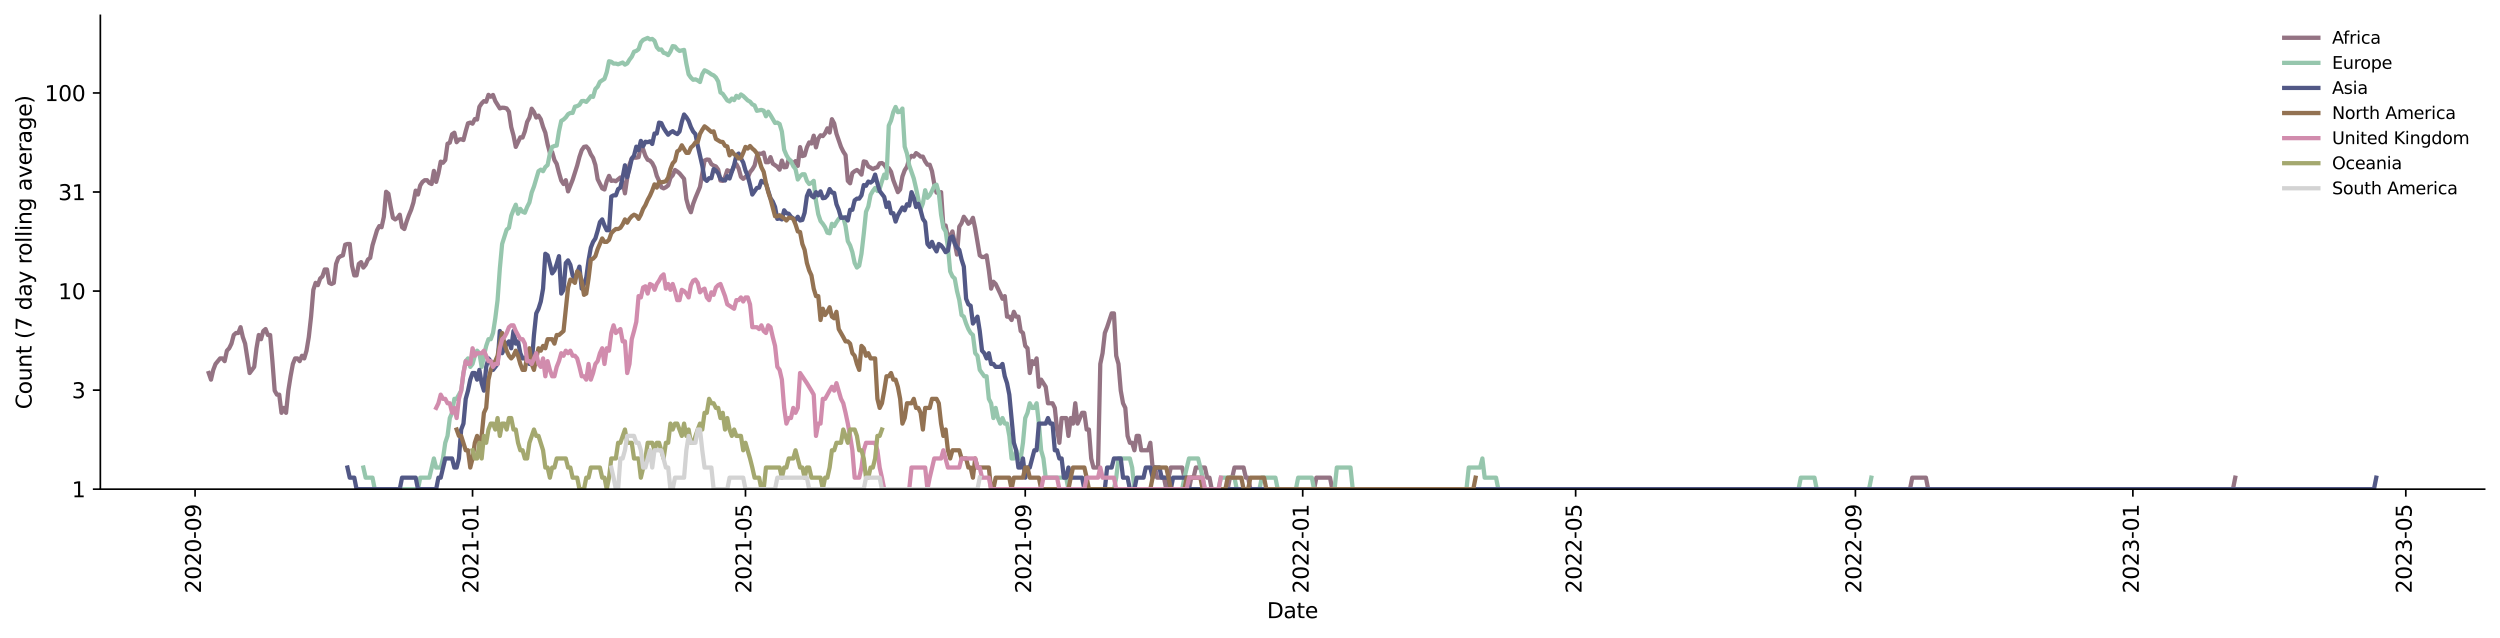 <?xml version="1.0" encoding="utf-8" standalone="no"?>
<!DOCTYPE svg PUBLIC "-//W3C//DTD SVG 1.1//EN"
  "http://www.w3.org/Graphics/SVG/1.1/DTD/svg11.dtd">
<svg xmlns:xlink="http://www.w3.org/1999/xlink" width="1170.166pt" height="298.621pt" viewBox="0 0 1170.166 298.621" xmlns="http://www.w3.org/2000/svg" version="1.1">
 <defs>
  <style type="text/css">*{stroke-linejoin: round; stroke-linecap: butt}</style>
 </defs>
 <g id="figure_1">
  <g id="patch_1">
   <path d="M 0 298.621 
L 1170.166 298.621 
L 1170.166 0 
L 0 0 
z
" style="fill: #ffffff"/>
  </g>
  <g id="axes_1">
   <g id="patch_2">
    <path d="M 46.966 228.96 
L 1162.966 228.96 
L 1162.966 7.2 
L 46.966 7.2 
z
" style="fill: #ffffff"/>
   </g>
   <g id="matplotlib.axis_1">
    <g id="xtick_1">
     <g id="line2d_1">
      <defs>
       <path id="m6354e72d50" d="M 0 0 
L 0 3.5 
" style="stroke: #000000; stroke-width: 0.8"/>
      </defs>
      <g>
       <use xlink:href="#m6354e72d50" x="91.305" y="228.96" style="stroke: #000000; stroke-width: 0.8"/>
      </g>
     </g>
     <g id="text_1">
      <!-- 2020-09 -->
      <g transform="translate(94.065 277.743)rotate(-90)scale(0.1 -0.1)">
       <defs>
        <path id="DejaVuSans-32" d="M 1228 531 
L 3431 531 
L 3431 0 
L 469 0 
L 469 531 
Q 828 903 1448 1529 
Q 2069 2156 2228 2338 
Q 2531 2678 2651 2914 
Q 2772 3150 2772 3378 
Q 2772 3750 2511 3984 
Q 2250 4219 1831 4219 
Q 1534 4219 1204 4116 
Q 875 4013 500 3803 
L 500 4441 
Q 881 4594 1212 4672 
Q 1544 4750 1819 4750 
Q 2544 4750 2975 4387 
Q 3406 4025 3406 3419 
Q 3406 3131 3298 2873 
Q 3191 2616 2906 2266 
Q 2828 2175 2409 1742 
Q 1991 1309 1228 531 
z
" transform="scale(0.016)"/>
        <path id="DejaVuSans-30" d="M 2034 4250 
Q 1547 4250 1301 3770 
Q 1056 3291 1056 2328 
Q 1056 1369 1301 889 
Q 1547 409 2034 409 
Q 2525 409 2770 889 
Q 3016 1369 3016 2328 
Q 3016 3291 2770 3770 
Q 2525 4250 2034 4250 
z
M 2034 4750 
Q 2819 4750 3233 4129 
Q 3647 3509 3647 2328 
Q 3647 1150 3233 529 
Q 2819 -91 2034 -91 
Q 1250 -91 836 529 
Q 422 1150 422 2328 
Q 422 3509 836 4129 
Q 1250 4750 2034 4750 
z
" transform="scale(0.016)"/>
        <path id="DejaVuSans-2d" d="M 313 2009 
L 1997 2009 
L 1997 1497 
L 313 1497 
L 313 2009 
z
" transform="scale(0.016)"/>
        <path id="DejaVuSans-39" d="M 703 97 
L 703 672 
Q 941 559 1184 500 
Q 1428 441 1663 441 
Q 2288 441 2617 861 
Q 2947 1281 2994 2138 
Q 2813 1869 2534 1725 
Q 2256 1581 1919 1581 
Q 1219 1581 811 2004 
Q 403 2428 403 3163 
Q 403 3881 828 4315 
Q 1253 4750 1959 4750 
Q 2769 4750 3195 4129 
Q 3622 3509 3622 2328 
Q 3622 1225 3098 567 
Q 2575 -91 1691 -91 
Q 1453 -91 1209 -44 
Q 966 3 703 97 
z
M 1959 2075 
Q 2384 2075 2632 2365 
Q 2881 2656 2881 3163 
Q 2881 3666 2632 3958 
Q 2384 4250 1959 4250 
Q 1534 4250 1286 3958 
Q 1038 3666 1038 3163 
Q 1038 2656 1286 2365 
Q 1534 2075 1959 2075 
z
" transform="scale(0.016)"/>
       </defs>
       <use xlink:href="#DejaVuSans-32"/>
       <use xlink:href="#DejaVuSans-30" x="63.623"/>
       <use xlink:href="#DejaVuSans-32" x="127.246"/>
       <use xlink:href="#DejaVuSans-30" x="190.869"/>
       <use xlink:href="#DejaVuSans-2d" x="254.492"/>
       <use xlink:href="#DejaVuSans-30" x="290.576"/>
       <use xlink:href="#DejaVuSans-39" x="354.199"/>
      </g>
     </g>
    </g>
    <g id="xtick_2">
     <g id="line2d_2">
      <g>
       <use xlink:href="#m6354e72d50" x="221.184" y="228.96" style="stroke: #000000; stroke-width: 0.8"/>
      </g>
     </g>
     <g id="text_2">
      <!-- 2021-01 -->
      <g transform="translate(223.944 277.743)rotate(-90)scale(0.1 -0.1)">
       <defs>
        <path id="DejaVuSans-31" d="M 794 531 
L 1825 531 
L 1825 4091 
L 703 3866 
L 703 4441 
L 1819 4666 
L 2450 4666 
L 2450 531 
L 3481 531 
L 3481 0 
L 794 0 
L 794 531 
z
" transform="scale(0.016)"/>
       </defs>
       <use xlink:href="#DejaVuSans-32"/>
       <use xlink:href="#DejaVuSans-30" x="63.623"/>
       <use xlink:href="#DejaVuSans-32" x="127.246"/>
       <use xlink:href="#DejaVuSans-31" x="190.869"/>
       <use xlink:href="#DejaVuSans-2d" x="254.492"/>
       <use xlink:href="#DejaVuSans-30" x="290.576"/>
       <use xlink:href="#DejaVuSans-31" x="354.199"/>
      </g>
     </g>
    </g>
    <g id="xtick_3">
     <g id="line2d_3">
      <g>
       <use xlink:href="#m6354e72d50" x="348.934" y="228.96" style="stroke: #000000; stroke-width: 0.8"/>
      </g>
     </g>
     <g id="text_3">
      <!-- 2021-05 -->
      <g transform="translate(351.693 277.743)rotate(-90)scale(0.1 -0.1)">
       <defs>
        <path id="DejaVuSans-35" d="M 691 4666 
L 3169 4666 
L 3169 4134 
L 1269 4134 
L 1269 2991 
Q 1406 3038 1543 3061 
Q 1681 3084 1819 3084 
Q 2600 3084 3056 2656 
Q 3513 2228 3513 1497 
Q 3513 744 3044 326 
Q 2575 -91 1722 -91 
Q 1428 -91 1123 -41 
Q 819 9 494 109 
L 494 744 
Q 775 591 1075 516 
Q 1375 441 1709 441 
Q 2250 441 2565 725 
Q 2881 1009 2881 1497 
Q 2881 1984 2565 2268 
Q 2250 2553 1709 2553 
Q 1456 2553 1204 2497 
Q 953 2441 691 2322 
L 691 4666 
z
" transform="scale(0.016)"/>
       </defs>
       <use xlink:href="#DejaVuSans-32"/>
       <use xlink:href="#DejaVuSans-30" x="63.623"/>
       <use xlink:href="#DejaVuSans-32" x="127.246"/>
       <use xlink:href="#DejaVuSans-31" x="190.869"/>
       <use xlink:href="#DejaVuSans-2d" x="254.492"/>
       <use xlink:href="#DejaVuSans-30" x="290.576"/>
       <use xlink:href="#DejaVuSans-35" x="354.199"/>
      </g>
     </g>
    </g>
    <g id="xtick_4">
     <g id="line2d_4">
      <g>
       <use xlink:href="#m6354e72d50" x="479.877" y="228.96" style="stroke: #000000; stroke-width: 0.8"/>
      </g>
     </g>
     <g id="text_4">
      <!-- 2021-09 -->
      <g transform="translate(482.637 277.743)rotate(-90)scale(0.1 -0.1)">
       <use xlink:href="#DejaVuSans-32"/>
       <use xlink:href="#DejaVuSans-30" x="63.623"/>
       <use xlink:href="#DejaVuSans-32" x="127.246"/>
       <use xlink:href="#DejaVuSans-31" x="190.869"/>
       <use xlink:href="#DejaVuSans-2d" x="254.492"/>
       <use xlink:href="#DejaVuSans-30" x="290.576"/>
       <use xlink:href="#DejaVuSans-39" x="354.199"/>
      </g>
     </g>
    </g>
    <g id="xtick_5">
     <g id="line2d_5">
      <g>
       <use xlink:href="#m6354e72d50" x="609.756" y="228.96" style="stroke: #000000; stroke-width: 0.8"/>
      </g>
     </g>
     <g id="text_5">
      <!-- 2022-01 -->
      <g transform="translate(612.516 277.743)rotate(-90)scale(0.1 -0.1)">
       <use xlink:href="#DejaVuSans-32"/>
       <use xlink:href="#DejaVuSans-30" x="63.623"/>
       <use xlink:href="#DejaVuSans-32" x="127.246"/>
       <use xlink:href="#DejaVuSans-32" x="190.869"/>
       <use xlink:href="#DejaVuSans-2d" x="254.492"/>
       <use xlink:href="#DejaVuSans-30" x="290.576"/>
       <use xlink:href="#DejaVuSans-31" x="354.199"/>
      </g>
     </g>
    </g>
    <g id="xtick_6">
     <g id="line2d_6">
      <g>
       <use xlink:href="#m6354e72d50" x="737.506" y="228.96" style="stroke: #000000; stroke-width: 0.8"/>
      </g>
     </g>
     <g id="text_6">
      <!-- 2022-05 -->
      <g transform="translate(740.265 277.743)rotate(-90)scale(0.1 -0.1)">
       <use xlink:href="#DejaVuSans-32"/>
       <use xlink:href="#DejaVuSans-30" x="63.623"/>
       <use xlink:href="#DejaVuSans-32" x="127.246"/>
       <use xlink:href="#DejaVuSans-32" x="190.869"/>
       <use xlink:href="#DejaVuSans-2d" x="254.492"/>
       <use xlink:href="#DejaVuSans-30" x="290.576"/>
       <use xlink:href="#DejaVuSans-35" x="354.199"/>
      </g>
     </g>
    </g>
    <g id="xtick_7">
     <g id="line2d_7">
      <g>
       <use xlink:href="#m6354e72d50" x="868.449" y="228.96" style="stroke: #000000; stroke-width: 0.8"/>
      </g>
     </g>
     <g id="text_7">
      <!-- 2022-09 -->
      <g transform="translate(871.209 277.743)rotate(-90)scale(0.1 -0.1)">
       <use xlink:href="#DejaVuSans-32"/>
       <use xlink:href="#DejaVuSans-30" x="63.623"/>
       <use xlink:href="#DejaVuSans-32" x="127.246"/>
       <use xlink:href="#DejaVuSans-32" x="190.869"/>
       <use xlink:href="#DejaVuSans-2d" x="254.492"/>
       <use xlink:href="#DejaVuSans-30" x="290.576"/>
       <use xlink:href="#DejaVuSans-39" x="354.199"/>
      </g>
     </g>
    </g>
    <g id="xtick_8">
     <g id="line2d_8">
      <g>
       <use xlink:href="#m6354e72d50" x="998.328" y="228.96" style="stroke: #000000; stroke-width: 0.8"/>
      </g>
     </g>
     <g id="text_8">
      <!-- 2023-01 -->
      <g transform="translate(1001.088 277.743)rotate(-90)scale(0.1 -0.1)">
       <defs>
        <path id="DejaVuSans-33" d="M 2597 2516 
Q 3050 2419 3304 2112 
Q 3559 1806 3559 1356 
Q 3559 666 3084 287 
Q 2609 -91 1734 -91 
Q 1441 -91 1130 -33 
Q 819 25 488 141 
L 488 750 
Q 750 597 1062 519 
Q 1375 441 1716 441 
Q 2309 441 2620 675 
Q 2931 909 2931 1356 
Q 2931 1769 2642 2001 
Q 2353 2234 1838 2234 
L 1294 2234 
L 1294 2753 
L 1863 2753 
Q 2328 2753 2575 2939 
Q 2822 3125 2822 3475 
Q 2822 3834 2567 4026 
Q 2313 4219 1838 4219 
Q 1578 4219 1281 4162 
Q 984 4106 628 3988 
L 628 4550 
Q 988 4650 1302 4700 
Q 1616 4750 1894 4750 
Q 2613 4750 3031 4423 
Q 3450 4097 3450 3541 
Q 3450 3153 3228 2886 
Q 3006 2619 2597 2516 
z
" transform="scale(0.016)"/>
       </defs>
       <use xlink:href="#DejaVuSans-32"/>
       <use xlink:href="#DejaVuSans-30" x="63.623"/>
       <use xlink:href="#DejaVuSans-32" x="127.246"/>
       <use xlink:href="#DejaVuSans-33" x="190.869"/>
       <use xlink:href="#DejaVuSans-2d" x="254.492"/>
       <use xlink:href="#DejaVuSans-30" x="290.576"/>
       <use xlink:href="#DejaVuSans-31" x="354.199"/>
      </g>
     </g>
    </g>
    <g id="xtick_9">
     <g id="line2d_9">
      <g>
       <use xlink:href="#m6354e72d50" x="1126.078" y="228.96" style="stroke: #000000; stroke-width: 0.8"/>
      </g>
     </g>
     <g id="text_9">
      <!-- 2023-05 -->
      <g transform="translate(1128.837 277.743)rotate(-90)scale(0.1 -0.1)">
       <use xlink:href="#DejaVuSans-32"/>
       <use xlink:href="#DejaVuSans-30" x="63.623"/>
       <use xlink:href="#DejaVuSans-32" x="127.246"/>
       <use xlink:href="#DejaVuSans-33" x="190.869"/>
       <use xlink:href="#DejaVuSans-2d" x="254.492"/>
       <use xlink:href="#DejaVuSans-30" x="290.576"/>
       <use xlink:href="#DejaVuSans-35" x="354.199"/>
      </g>
     </g>
    </g>
    <g id="text_10">
     <!-- Date -->
     <g transform="translate(593.015 289.341)scale(0.1 -0.1)">
      <defs>
       <path id="DejaVuSans-44" d="M 1259 4147 
L 1259 519 
L 2022 519 
Q 2988 519 3436 956 
Q 3884 1394 3884 2338 
Q 3884 3275 3436 3711 
Q 2988 4147 2022 4147 
L 1259 4147 
z
M 628 4666 
L 1925 4666 
Q 3281 4666 3915 4102 
Q 4550 3538 4550 2338 
Q 4550 1131 3912 565 
Q 3275 0 1925 0 
L 628 0 
L 628 4666 
z
" transform="scale(0.016)"/>
       <path id="DejaVuSans-61" d="M 2194 1759 
Q 1497 1759 1228 1600 
Q 959 1441 959 1056 
Q 959 750 1161 570 
Q 1363 391 1709 391 
Q 2188 391 2477 730 
Q 2766 1069 2766 1631 
L 2766 1759 
L 2194 1759 
z
M 3341 1997 
L 3341 0 
L 2766 0 
L 2766 531 
Q 2569 213 2275 61 
Q 1981 -91 1556 -91 
Q 1019 -91 701 211 
Q 384 513 384 1019 
Q 384 1609 779 1909 
Q 1175 2209 1959 2209 
L 2766 2209 
L 2766 2266 
Q 2766 2663 2505 2880 
Q 2244 3097 1772 3097 
Q 1472 3097 1187 3025 
Q 903 2953 641 2809 
L 641 3341 
Q 956 3463 1253 3523 
Q 1550 3584 1831 3584 
Q 2591 3584 2966 3190 
Q 3341 2797 3341 1997 
z
" transform="scale(0.016)"/>
       <path id="DejaVuSans-74" d="M 1172 4494 
L 1172 3500 
L 2356 3500 
L 2356 3053 
L 1172 3053 
L 1172 1153 
Q 1172 725 1289 603 
Q 1406 481 1766 481 
L 2356 481 
L 2356 0 
L 1766 0 
Q 1100 0 847 248 
Q 594 497 594 1153 
L 594 3053 
L 172 3053 
L 172 3500 
L 594 3500 
L 594 4494 
L 1172 4494 
z
" transform="scale(0.016)"/>
       <path id="DejaVuSans-65" d="M 3597 1894 
L 3597 1613 
L 953 1613 
Q 991 1019 1311 708 
Q 1631 397 2203 397 
Q 2534 397 2845 478 
Q 3156 559 3463 722 
L 3463 178 
Q 3153 47 2828 -22 
Q 2503 -91 2169 -91 
Q 1331 -91 842 396 
Q 353 884 353 1716 
Q 353 2575 817 3079 
Q 1281 3584 2069 3584 
Q 2775 3584 3186 3129 
Q 3597 2675 3597 1894 
z
M 3022 2063 
Q 3016 2534 2758 2815 
Q 2500 3097 2075 3097 
Q 1594 3097 1305 2825 
Q 1016 2553 972 2059 
L 3022 2063 
z
" transform="scale(0.016)"/>
      </defs>
      <use xlink:href="#DejaVuSans-44"/>
      <use xlink:href="#DejaVuSans-61" x="77.002"/>
      <use xlink:href="#DejaVuSans-74" x="138.281"/>
      <use xlink:href="#DejaVuSans-65" x="177.49"/>
     </g>
    </g>
   </g>
   <g id="matplotlib.axis_2">
    <g id="ytick_1">
     <g id="line2d_10">
      <defs>
       <path id="me7a9ce4acd" d="M 0 0 
L -3.5 0 
" style="stroke: #000000; stroke-width: 0.8"/>
      </defs>
      <g>
       <use xlink:href="#me7a9ce4acd" x="46.966" y="228.96" style="stroke: #000000; stroke-width: 0.8"/>
      </g>
     </g>
     <g id="text_11">
      <!-- 1 -->
      <g transform="translate(33.603 232.759)scale(0.1 -0.1)">
       <use xlink:href="#DejaVuSans-31"/>
      </g>
     </g>
    </g>
    <g id="ytick_2">
     <g id="line2d_11">
      <g>
       <use xlink:href="#me7a9ce4acd" x="46.966" y="182.599" style="stroke: #000000; stroke-width: 0.8"/>
      </g>
     </g>
     <g id="text_12">
      <!-- 3 -->
      <g transform="translate(33.603 186.398)scale(0.1 -0.1)">
       <use xlink:href="#DejaVuSans-33"/>
      </g>
     </g>
    </g>
    <g id="ytick_3">
     <g id="line2d_12">
      <g>
       <use xlink:href="#me7a9ce4acd" x="46.966" y="136.238" style="stroke: #000000; stroke-width: 0.8"/>
      </g>
     </g>
     <g id="text_13">
      <!-- 10 -->
      <g transform="translate(27.241 140.037)scale(0.1 -0.1)">
       <use xlink:href="#DejaVuSans-31"/>
       <use xlink:href="#DejaVuSans-30" x="63.623"/>
      </g>
     </g>
    </g>
    <g id="ytick_4">
     <g id="line2d_13">
      <g>
       <use xlink:href="#me7a9ce4acd" x="46.966" y="89.877" style="stroke: #000000; stroke-width: 0.8"/>
      </g>
     </g>
     <g id="text_14">
      <!-- 31 -->
      <g transform="translate(27.241 93.676)scale(0.1 -0.1)">
       <use xlink:href="#DejaVuSans-33"/>
       <use xlink:href="#DejaVuSans-31" x="63.623"/>
      </g>
     </g>
    </g>
    <g id="ytick_5">
     <g id="line2d_14">
      <g>
       <use xlink:href="#me7a9ce4acd" x="46.966" y="43.516" style="stroke: #000000; stroke-width: 0.8"/>
      </g>
     </g>
     <g id="text_15">
      <!-- 100 -->
      <g transform="translate(20.878 47.315)scale(0.1 -0.1)">
       <use xlink:href="#DejaVuSans-31"/>
       <use xlink:href="#DejaVuSans-30" x="63.623"/>
       <use xlink:href="#DejaVuSans-30" x="127.246"/>
      </g>
     </g>
    </g>
    <g id="text_16">
     <!-- Count (7 day rolling average) -->
     <g transform="translate(14.798 191.548)rotate(-90)scale(0.1 -0.1)">
      <defs>
       <path id="DejaVuSans-43" d="M 4122 4306 
L 4122 3641 
Q 3803 3938 3442 4084 
Q 3081 4231 2675 4231 
Q 1875 4231 1450 3742 
Q 1025 3253 1025 2328 
Q 1025 1406 1450 917 
Q 1875 428 2675 428 
Q 3081 428 3442 575 
Q 3803 722 4122 1019 
L 4122 359 
Q 3791 134 3420 21 
Q 3050 -91 2638 -91 
Q 1578 -91 968 557 
Q 359 1206 359 2328 
Q 359 3453 968 4101 
Q 1578 4750 2638 4750 
Q 3056 4750 3426 4639 
Q 3797 4528 4122 4306 
z
" transform="scale(0.016)"/>
       <path id="DejaVuSans-6f" d="M 1959 3097 
Q 1497 3097 1228 2736 
Q 959 2375 959 1747 
Q 959 1119 1226 758 
Q 1494 397 1959 397 
Q 2419 397 2687 759 
Q 2956 1122 2956 1747 
Q 2956 2369 2687 2733 
Q 2419 3097 1959 3097 
z
M 1959 3584 
Q 2709 3584 3137 3096 
Q 3566 2609 3566 1747 
Q 3566 888 3137 398 
Q 2709 -91 1959 -91 
Q 1206 -91 779 398 
Q 353 888 353 1747 
Q 353 2609 779 3096 
Q 1206 3584 1959 3584 
z
" transform="scale(0.016)"/>
       <path id="DejaVuSans-75" d="M 544 1381 
L 544 3500 
L 1119 3500 
L 1119 1403 
Q 1119 906 1312 657 
Q 1506 409 1894 409 
Q 2359 409 2629 706 
Q 2900 1003 2900 1516 
L 2900 3500 
L 3475 3500 
L 3475 0 
L 2900 0 
L 2900 538 
Q 2691 219 2414 64 
Q 2138 -91 1772 -91 
Q 1169 -91 856 284 
Q 544 659 544 1381 
z
M 1991 3584 
L 1991 3584 
z
" transform="scale(0.016)"/>
       <path id="DejaVuSans-6e" d="M 3513 2113 
L 3513 0 
L 2938 0 
L 2938 2094 
Q 2938 2591 2744 2837 
Q 2550 3084 2163 3084 
Q 1697 3084 1428 2787 
Q 1159 2491 1159 1978 
L 1159 0 
L 581 0 
L 581 3500 
L 1159 3500 
L 1159 2956 
Q 1366 3272 1645 3428 
Q 1925 3584 2291 3584 
Q 2894 3584 3203 3211 
Q 3513 2838 3513 2113 
z
" transform="scale(0.016)"/>
       <path id="DejaVuSans-20" transform="scale(0.016)"/>
       <path id="DejaVuSans-28" d="M 1984 4856 
Q 1566 4138 1362 3434 
Q 1159 2731 1159 2009 
Q 1159 1288 1364 580 
Q 1569 -128 1984 -844 
L 1484 -844 
Q 1016 -109 783 600 
Q 550 1309 550 2009 
Q 550 2706 781 3412 
Q 1013 4119 1484 4856 
L 1984 4856 
z
" transform="scale(0.016)"/>
       <path id="DejaVuSans-37" d="M 525 4666 
L 3525 4666 
L 3525 4397 
L 1831 0 
L 1172 0 
L 2766 4134 
L 525 4134 
L 525 4666 
z
" transform="scale(0.016)"/>
       <path id="DejaVuSans-64" d="M 2906 2969 
L 2906 4863 
L 3481 4863 
L 3481 0 
L 2906 0 
L 2906 525 
Q 2725 213 2448 61 
Q 2172 -91 1784 -91 
Q 1150 -91 751 415 
Q 353 922 353 1747 
Q 353 2572 751 3078 
Q 1150 3584 1784 3584 
Q 2172 3584 2448 3432 
Q 2725 3281 2906 2969 
z
M 947 1747 
Q 947 1113 1208 752 
Q 1469 391 1925 391 
Q 2381 391 2643 752 
Q 2906 1113 2906 1747 
Q 2906 2381 2643 2742 
Q 2381 3103 1925 3103 
Q 1469 3103 1208 2742 
Q 947 2381 947 1747 
z
" transform="scale(0.016)"/>
       <path id="DejaVuSans-79" d="M 2059 -325 
Q 1816 -950 1584 -1140 
Q 1353 -1331 966 -1331 
L 506 -1331 
L 506 -850 
L 844 -850 
Q 1081 -850 1212 -737 
Q 1344 -625 1503 -206 
L 1606 56 
L 191 3500 
L 800 3500 
L 1894 763 
L 2988 3500 
L 3597 3500 
L 2059 -325 
z
" transform="scale(0.016)"/>
       <path id="DejaVuSans-72" d="M 2631 2963 
Q 2534 3019 2420 3045 
Q 2306 3072 2169 3072 
Q 1681 3072 1420 2755 
Q 1159 2438 1159 1844 
L 1159 0 
L 581 0 
L 581 3500 
L 1159 3500 
L 1159 2956 
Q 1341 3275 1631 3429 
Q 1922 3584 2338 3584 
Q 2397 3584 2469 3576 
Q 2541 3569 2628 3553 
L 2631 2963 
z
" transform="scale(0.016)"/>
       <path id="DejaVuSans-6c" d="M 603 4863 
L 1178 4863 
L 1178 0 
L 603 0 
L 603 4863 
z
" transform="scale(0.016)"/>
       <path id="DejaVuSans-69" d="M 603 3500 
L 1178 3500 
L 1178 0 
L 603 0 
L 603 3500 
z
M 603 4863 
L 1178 4863 
L 1178 4134 
L 603 4134 
L 603 4863 
z
" transform="scale(0.016)"/>
       <path id="DejaVuSans-67" d="M 2906 1791 
Q 2906 2416 2648 2759 
Q 2391 3103 1925 3103 
Q 1463 3103 1205 2759 
Q 947 2416 947 1791 
Q 947 1169 1205 825 
Q 1463 481 1925 481 
Q 2391 481 2648 825 
Q 2906 1169 2906 1791 
z
M 3481 434 
Q 3481 -459 3084 -895 
Q 2688 -1331 1869 -1331 
Q 1566 -1331 1297 -1286 
Q 1028 -1241 775 -1147 
L 775 -588 
Q 1028 -725 1275 -790 
Q 1522 -856 1778 -856 
Q 2344 -856 2625 -561 
Q 2906 -266 2906 331 
L 2906 616 
Q 2728 306 2450 153 
Q 2172 0 1784 0 
Q 1141 0 747 490 
Q 353 981 353 1791 
Q 353 2603 747 3093 
Q 1141 3584 1784 3584 
Q 2172 3584 2450 3431 
Q 2728 3278 2906 2969 
L 2906 3500 
L 3481 3500 
L 3481 434 
z
" transform="scale(0.016)"/>
       <path id="DejaVuSans-76" d="M 191 3500 
L 800 3500 
L 1894 563 
L 2988 3500 
L 3597 3500 
L 2284 0 
L 1503 0 
L 191 3500 
z
" transform="scale(0.016)"/>
       <path id="DejaVuSans-29" d="M 513 4856 
L 1013 4856 
Q 1481 4119 1714 3412 
Q 1947 2706 1947 2009 
Q 1947 1309 1714 600 
Q 1481 -109 1013 -844 
L 513 -844 
Q 928 -128 1133 580 
Q 1338 1288 1338 2009 
Q 1338 2731 1133 3434 
Q 928 4138 513 4856 
z
" transform="scale(0.016)"/>
      </defs>
      <use xlink:href="#DejaVuSans-43"/>
      <use xlink:href="#DejaVuSans-6f" x="69.824"/>
      <use xlink:href="#DejaVuSans-75" x="131.006"/>
      <use xlink:href="#DejaVuSans-6e" x="194.385"/>
      <use xlink:href="#DejaVuSans-74" x="257.764"/>
      <use xlink:href="#DejaVuSans-20" x="296.973"/>
      <use xlink:href="#DejaVuSans-28" x="328.76"/>
      <use xlink:href="#DejaVuSans-37" x="367.773"/>
      <use xlink:href="#DejaVuSans-20" x="431.396"/>
      <use xlink:href="#DejaVuSans-64" x="463.184"/>
      <use xlink:href="#DejaVuSans-61" x="526.66"/>
      <use xlink:href="#DejaVuSans-79" x="587.939"/>
      <use xlink:href="#DejaVuSans-20" x="647.119"/>
      <use xlink:href="#DejaVuSans-72" x="678.906"/>
      <use xlink:href="#DejaVuSans-6f" x="717.77"/>
      <use xlink:href="#DejaVuSans-6c" x="778.951"/>
      <use xlink:href="#DejaVuSans-6c" x="806.734"/>
      <use xlink:href="#DejaVuSans-69" x="834.518"/>
      <use xlink:href="#DejaVuSans-6e" x="862.301"/>
      <use xlink:href="#DejaVuSans-67" x="925.68"/>
      <use xlink:href="#DejaVuSans-20" x="989.156"/>
      <use xlink:href="#DejaVuSans-61" x="1020.943"/>
      <use xlink:href="#DejaVuSans-76" x="1082.223"/>
      <use xlink:href="#DejaVuSans-65" x="1141.402"/>
      <use xlink:href="#DejaVuSans-72" x="1202.926"/>
      <use xlink:href="#DejaVuSans-61" x="1244.039"/>
      <use xlink:href="#DejaVuSans-67" x="1305.318"/>
      <use xlink:href="#DejaVuSans-65" x="1368.795"/>
      <use xlink:href="#DejaVuSans-29" x="1430.318"/>
     </g>
    </g>
   </g>
   <g id="line2d_15">
    <path d="M 97.693 174.6 
L 98.757 177.699 
L 99.822 173.136 
L 100.887 170.357 
L 103.016 167.759 
L 104.08 167.759 
L 105.145 169.037 
L 106.21 164.15 
L 107.274 163.016 
L 108.339 160.838 
L 109.403 156.808 
L 110.468 155.861 
L 111.532 155.861 
L 112.597 153.145 
L 113.662 157.779 
L 114.726 160.838 
L 116.855 174.6 
L 118.985 171.723 
L 120.049 163.016 
L 121.114 156.808 
L 122.178 158.773 
L 123.243 154.935 
L 124.307 154.03 
L 125.372 156.808 
L 126.437 156.808 
L 127.501 169.037 
L 128.566 182.847 
L 129.63 184.72 
L 130.695 184.72 
L 131.759 193.229 
L 132.824 190.928 
L 133.889 193.229 
L 134.953 182.847 
L 136.018 176.12 
L 137.082 170.357 
L 138.147 167.759 
L 139.212 167.759 
L 140.276 169.037 
L 141.341 166.519 
L 142.405 167.759 
L 143.47 164.15 
L 144.534 157.779 
L 145.599 148.208 
L 146.664 135.667 
L 147.728 132.4 
L 148.793 133.46 
L 149.857 130.36 
L 150.922 129.378 
L 151.987 126.118 
L 153.051 126.118 
L 154.116 132.4 
L 155.18 132.926 
L 156.245 132.4 
L 157.309 123.519 
L 158.374 120.685 
L 159.439 119.91 
L 160.503 119.529 
L 161.568 114.533 
L 162.632 114.199 
L 163.697 114.199 
L 164.761 124.367 
L 165.826 128.896 
L 166.891 128.896 
L 167.955 123.519 
L 169.02 122.689 
L 170.084 125.233 
L 171.149 123.941 
L 172.214 121.474 
L 173.278 120.685 
L 174.343 114.87 
L 176.472 107.755 
L 177.536 105.817 
L 178.601 106.361 
L 179.666 101.466 
L 180.73 89.76 
L 181.795 90.678 
L 182.859 96.669 
L 183.924 101.954 
L 184.989 102.698 
L 186.053 101.954 
L 187.118 100.507 
L 188.182 106.361 
L 189.247 107.191 
L 190.311 103.711 
L 191.376 100.745 
L 192.441 98.206 
L 193.505 94.776 
L 194.57 89.22 
L 195.634 91.051 
L 196.699 86.789 
L 197.763 85.139 
L 198.828 84.338 
L 199.893 84.338 
L 200.957 85.627 
L 202.022 86.121 
L 203.086 79.984 
L 204.151 85.139 
L 205.216 81.139 
L 206.28 75.671 
L 207.345 76.185 
L 208.409 74.911 
L 209.474 67.277 
L 210.538 66.762 
L 211.603 62.858 
L 212.668 62.121 
L 213.732 66.557 
L 214.797 65.352 
L 215.861 65.155 
L 216.926 65.55 
L 217.991 61.397 
L 219.055 57.715 
L 220.12 57.388 
L 221.184 57.879 
L 222.249 55.719 
L 223.313 55.953 
L 224.378 49.993 
L 225.443 48.403 
L 226.507 47.313 
L 227.572 47.631 
L 228.636 44.388 
L 229.701 45.28 
L 230.765 44.447 
L 231.83 47.313 
L 233.959 50.743 
L 235.024 50.4 
L 236.088 50.468 
L 237.153 50.743 
L 238.218 52.286 
L 239.282 59.471 
L 240.347 63.42 
L 241.411 68.757 
L 243.54 64.278 
L 244.605 64.375 
L 245.67 61.487 
L 246.734 57.065 
L 247.799 55.1 
L 248.863 50.881 
L 249.928 52.43 
L 250.993 55.024 
L 252.057 54.115 
L 253.122 55.797 
L 254.186 59.386 
L 255.251 62.121 
L 256.315 67.485 
L 257.38 71.543 
L 258.445 71.198 
L 259.509 74.911 
L 260.574 76.706 
L 261.638 80.847 
L 262.703 84.497 
L 263.767 86.121 
L 264.832 84.338 
L 265.897 89.579 
L 268.026 84.18 
L 270.155 77.501 
L 271.22 73.433 
L 272.284 70.293 
L 273.349 68.757 
L 274.413 68.542 
L 275.478 69.738 
L 276.542 72.241 
L 277.607 73.919 
L 278.672 77.235 
L 279.736 83.865 
L 281.865 88.16 
L 282.93 88.687 
L 283.995 84.816 
L 285.059 82.328 
L 286.124 84.656 
L 287.188 84.497 
L 288.253 84.816 
L 290.382 83.089 
L 291.447 85.139 
L 292.511 90.493 
L 293.576 83.243 
L 294.64 77.102 
L 295.705 74.165 
L 296.769 73.797 
L 297.834 73.797 
L 298.899 73.554 
L 299.963 68.435 
L 301.028 69.848 
L 302.092 72.952 
L 303.157 74.786 
L 304.222 75.162 
L 305.286 76.315 
L 306.351 78.449 
L 307.415 82.328 
L 308.48 84.656 
L 309.544 87.641 
L 310.609 88.16 
L 311.674 87.641 
L 312.738 86.789 
L 313.803 83.243 
L 314.867 82.027 
L 315.932 79.56 
L 316.997 80.27 
L 318.061 81.139 
L 320.19 83.709 
L 321.255 93.165 
L 322.319 97.102 
L 323.384 99.34 
L 324.449 95.398 
L 325.513 92.578 
L 327.642 87.469 
L 329.772 75.162 
L 330.836 74.661 
L 331.901 74.786 
L 332.965 76.838 
L 334.03 77.501 
L 335.094 77.905 
L 336.159 79.419 
L 337.224 84.497 
L 338.288 84.656 
L 339.353 82.936 
L 340.417 79.701 
L 341.482 80.127 
L 342.546 80.127 
L 343.611 77.77 
L 344.676 76.838 
L 345.74 78.862 
L 346.805 82.783 
L 347.869 83.709 
L 348.934 82.783 
L 349.999 83.089 
L 351.063 80.558 
L 352.128 79.279 
L 353.192 77.501 
L 354.257 73.072 
L 355.321 71.891 
L 356.386 72.007 
L 357.451 71.428 
L 358.515 75.927 
L 359.58 75.927 
L 360.644 73.554 
L 361.709 76.576 
L 363.838 78.04 
L 364.903 79.419 
L 365.967 75.162 
L 367.032 78.312 
L 368.096 78.176 
L 369.161 74.536 
L 371.29 76.445 
L 372.355 75.416 
L 373.419 77.635 
L 374.484 68.865 
L 375.548 73.072 
L 376.613 72.714 
L 377.678 68.973 
L 378.742 66.659 
L 379.807 67.174 
L 380.871 63.515 
L 381.936 68.973 
L 383.001 64.86 
L 384.065 63.326 
L 385.13 63.704 
L 386.194 62.396 
L 387.259 60.074 
L 388.323 62.03 
L 389.388 55.797 
L 390.453 57.796 
L 391.517 62.58 
L 393.646 68.757 
L 394.711 70.97 
L 395.776 72.595 
L 396.84 84.656 
L 397.905 85.791 
L 398.969 80.993 
L 400.034 80.127 
L 401.098 79.56 
L 402.163 80.414 
L 403.228 81.729 
L 404.292 75.543 
L 405.357 75.799 
L 406.421 77.905 
L 407.486 78.449 
L 408.55 79.14 
L 409.615 78.586 
L 410.68 78.312 
L 411.744 76.445 
L 412.809 76.315 
L 413.873 77.102 
L 414.938 78.724 
L 416.003 78.724 
L 417.067 80.414 
L 418.132 84.338 
L 420.261 89.942 
L 421.325 88.687 
L 422.39 82.631 
L 423.455 79.701 
L 424.519 78.04 
L 425.584 74.288 
L 426.648 72.952 
L 427.713 73.312 
L 428.778 71.659 
L 429.842 72.359 
L 430.907 73.312 
L 431.971 73.312 
L 433.036 75.543 
L 434.1 77.102 
L 435.165 77.102 
L 436.23 80.127 
L 437.294 86.121 
L 438.359 90.125 
L 439.423 90.308 
L 440.488 89.942 
L 441.552 105.817 
L 442.617 105.547 
L 443.682 111.31 
L 444.746 110.391 
L 445.811 108.326 
L 447.94 119.15 
L 449.005 106.088 
L 450.069 104.488 
L 451.134 101.466 
L 452.198 102.949 
L 453.263 104.75 
L 454.327 103.968 
L 455.392 101.954 
L 456.457 106.913 
L 458.586 119.529 
L 459.65 120.296 
L 460.715 120.296 
L 461.78 119.529 
L 462.844 126.568 
L 463.909 135.103 
L 464.973 131.88 
L 466.038 132.926 
L 468.167 137.405 
L 469.232 139.846 
L 470.296 138.607 
L 471.361 148.208 
L 472.425 148.208 
L 473.49 149.787 
L 474.554 145.949 
L 475.619 148.208 
L 476.684 148.208 
L 477.748 154.935 
L 478.813 155.861 
L 479.877 161.912 
L 480.942 163.016 
L 482.007 174.6 
L 483.071 169.037 
L 484.136 170.357 
L 485.2 167.759 
L 486.265 181.057 
L 487.329 177.699 
L 489.459 181.057 
L 490.523 188.751 
L 492.652 188.751 
L 493.717 190.928 
L 494.782 201.048 
L 495.846 207.255 
L 496.911 195.671 
L 499.04 195.671 
L 500.104 204.032 
L 501.169 195.671 
L 502.234 198.27 
L 503.298 188.751 
L 504.363 198.27 
L 506.492 193.229 
L 507.556 193.229 
L 508.621 201.048 
L 509.686 201.048 
L 510.75 214.597 
L 511.815 218.84 
L 513.944 218.84 
L 515.009 170.357 
L 516.073 165.317 
L 517.138 155.861 
L 518.202 153.145 
L 520.331 146.688 
L 521.396 146.688 
L 522.461 166.519 
L 523.525 170.357 
L 524.59 182.847 
L 525.654 188.751 
L 526.719 190.928 
L 527.784 204.032 
L 528.848 207.255 
L 529.913 207.255 
L 530.977 210.759 
L 532.042 204.032 
L 533.106 204.032 
L 534.171 210.759 
L 537.365 210.759 
L 538.429 207.255 
L 539.494 218.84 
L 540.558 218.84 
L 541.623 223.583 
L 544.817 223.583 
L 545.881 228.96 
L 546.946 223.583 
L 548.011 218.84 
L 553.333 218.84 
L 554.398 223.583 
L 555.463 228.96 
L 556.527 228.96 
L 557.592 223.583 
L 558.656 223.583 
L 559.721 218.84 
L 563.979 218.84 
L 565.044 223.583 
L 566.108 223.583 
L 567.173 228.96 
L 574.625 228.96 
L 575.69 223.583 
L 576.754 223.583 
L 577.819 218.84 
L 582.077 218.84 
L 583.142 223.583 
L 584.206 223.583 
L 585.271 228.96 
L 615.079 228.96 
L 616.144 223.583 
L 622.531 223.583 
L 623.596 228.96 
L 893.999 228.96 
L 895.064 223.583 
L 901.451 223.583 
L 902.516 228.96 
L 1045.17 228.96 
L 1046.234 223.583 
L 1046.234 223.583 
" clip-path="url(#pb94bf2746b)" style="fill: none; stroke: #947383; stroke-width: 2; stroke-linecap: square"/>
   </g>
   <g id="line2d_16">
    <path d="M 170.084 218.84 
L 171.149 223.583 
L 174.343 223.583 
L 175.407 228.96 
L 195.634 228.96 
L 196.699 223.583 
L 200.957 223.583 
L 203.086 214.597 
L 204.151 218.84 
L 206.28 218.84 
L 207.345 214.597 
L 208.409 207.255 
L 209.474 204.032 
L 210.538 195.671 
L 211.603 193.229 
L 212.668 186.685 
L 213.732 186.685 
L 215.861 182.847 
L 216.926 174.6 
L 217.991 169.037 
L 219.055 167.759 
L 220.12 171.723 
L 221.184 170.357 
L 222.249 166.519 
L 223.313 164.15 
L 224.378 165.317 
L 225.443 171.723 
L 226.507 166.519 
L 227.572 161.912 
L 228.636 158.773 
L 229.701 158.773 
L 230.765 155.861 
L 231.83 148.99 
L 232.895 140.481 
L 233.959 125.673 
L 235.024 114.199 
L 237.153 107.472 
L 238.218 106.636 
L 239.282 100.984 
L 240.347 98.206 
L 241.411 95.817 
L 242.476 100.036 
L 243.54 97.761 
L 244.605 99.111 
L 245.67 99.571 
L 246.734 96.885 
L 247.799 94.776 
L 248.863 90.125 
L 249.928 87.298 
L 252.057 80.127 
L 253.122 79.419 
L 254.186 80.127 
L 255.251 78.176 
L 256.315 77.235 
L 257.38 71.891 
L 258.445 68.757 
L 259.509 68.329 
L 260.574 68.116 
L 261.638 61.487 
L 262.703 56.585 
L 263.767 55.953 
L 264.832 54.947 
L 265.897 53.447 
L 266.961 52.863 
L 268.026 52.863 
L 269.09 49.925 
L 270.155 49.656 
L 271.22 49.058 
L 272.284 47.313 
L 273.349 47.25 
L 274.413 47.695 
L 275.478 46.5 
L 276.542 45.04 
L 277.607 45.34 
L 278.672 41.661 
L 279.736 40.577 
L 280.801 38.29 
L 282.93 36.899 
L 283.995 33.8 
L 285.059 28.673 
L 286.124 28.912 
L 287.188 29.761 
L 288.253 29.761 
L 289.317 30.09 
L 291.447 29.274 
L 292.511 30.255 
L 293.576 29.68 
L 294.64 27.923 
L 295.705 26.541 
L 296.769 24.196 
L 297.834 23.841 
L 298.899 23.038 
L 299.963 19.878 
L 301.028 18.681 
L 303.157 17.76 
L 304.222 18.433 
L 305.286 18.218 
L 306.351 19.118 
L 307.415 22.08 
L 308.48 23.28 
L 309.544 23.141 
L 310.609 24.733 
L 311.674 25.023 
L 312.738 25.794 
L 313.803 24.125 
L 314.867 21.577 
L 315.932 21.777 
L 316.997 23.072 
L 318.061 23.841 
L 320.19 23.35 
L 321.255 29.721 
L 322.319 34.807 
L 323.384 36.318 
L 324.449 37.341 
L 325.513 37.144 
L 326.578 37.638 
L 327.642 38.391 
L 328.707 34.715 
L 329.772 32.906 
L 330.836 33.396 
L 331.901 34.027 
L 332.965 34.807 
L 334.03 35.273 
L 335.094 36.27 
L 336.159 38.139 
L 337.224 43.286 
L 338.288 43.92 
L 340.417 46.999 
L 341.482 47.504 
L 342.546 46.13 
L 343.611 46.873 
L 344.676 44.861 
L 345.74 45.763 
L 346.805 44.212 
L 347.869 44.921 
L 349.999 46.999 
L 351.063 47.567 
L 352.128 48.86 
L 353.192 49.322 
L 354.257 51.859 
L 356.386 51.437 
L 357.451 51.789 
L 358.515 54.416 
L 359.58 52.286 
L 360.644 53.891 
L 362.774 57.551 
L 363.838 57.388 
L 364.903 58.043 
L 365.967 61.577 
L 367.032 70.07 
L 368.096 72.595 
L 369.161 74.412 
L 370.226 75.416 
L 371.29 77.77 
L 372.355 79.14 
L 373.419 84.022 
L 374.484 82.479 
L 375.548 81.581 
L 376.613 81.581 
L 377.678 84.656 
L 378.742 86.121 
L 379.807 85.627 
L 380.871 84.656 
L 381.936 94.165 
L 383.001 100.271 
L 384.065 103.455 
L 385.13 104.75 
L 386.194 106.361 
L 387.259 108.905 
L 388.323 109.198 
L 389.388 104.75 
L 390.453 105.817 
L 391.517 103.968 
L 392.582 102.448 
L 393.646 101.466 
L 394.711 101.709 
L 395.776 105.817 
L 396.84 112.889 
L 397.905 114.87 
L 398.969 118.037 
L 400.034 123.102 
L 401.098 125.233 
L 402.163 124.367 
L 403.228 118.776 
L 404.292 109.493 
L 405.357 99.111 
L 406.421 96.669 
L 407.486 91.238 
L 408.55 89.399 
L 409.615 87.986 
L 410.68 89.399 
L 411.744 88.335 
L 412.809 84.816 
L 413.873 81.729 
L 414.938 83.398 
L 416.003 58.793 
L 417.067 56.426 
L 418.132 52.43 
L 419.196 50.06 
L 420.261 52.501 
L 421.325 52.358 
L 422.39 50.812 
L 423.455 68.65 
L 424.519 71.891 
L 425.584 77.368 
L 427.713 83.553 
L 428.778 88.16 
L 429.842 93.363 
L 430.907 97.982 
L 431.971 95.189 
L 433.036 89.041 
L 434.1 92.578 
L 435.165 91.427 
L 436.23 89.399 
L 437.294 86.958 
L 438.359 86.454 
L 439.423 90.308 
L 440.488 100.507 
L 441.552 106.636 
L 442.617 108.326 
L 443.682 115.553 
L 444.746 127.023 
L 445.811 129.378 
L 446.875 130.36 
L 447.94 136.238 
L 449.005 140.481 
L 450.069 147.441 
L 451.134 148.208 
L 452.198 151.431 
L 453.263 154.03 
L 454.327 155.861 
L 455.392 156.808 
L 456.457 165.317 
L 457.521 166.519 
L 458.586 173.136 
L 460.715 176.12 
L 461.78 176.12 
L 462.844 186.685 
L 463.909 188.751 
L 464.973 195.671 
L 466.038 190.928 
L 467.102 195.671 
L 468.167 198.27 
L 469.232 195.671 
L 470.296 198.27 
L 471.361 198.27 
L 472.425 204.032 
L 473.49 214.597 
L 474.554 214.597 
L 475.619 210.759 
L 476.684 214.597 
L 477.748 214.597 
L 478.813 207.255 
L 479.877 195.671 
L 480.942 193.229 
L 482.007 188.751 
L 483.071 190.928 
L 484.136 190.928 
L 485.2 188.751 
L 486.265 198.27 
L 487.329 210.759 
L 488.394 214.597 
L 489.459 223.583 
L 499.04 223.583 
L 500.104 228.96 
L 521.396 228.96 
L 522.461 223.583 
L 523.525 214.597 
L 528.848 214.597 
L 529.913 218.84 
L 530.977 228.96 
L 553.333 228.96 
L 554.398 223.583 
L 556.527 214.597 
L 560.786 214.597 
L 561.85 218.84 
L 562.915 223.583 
L 563.979 228.96 
L 570.367 228.96 
L 571.431 223.583 
L 577.819 223.583 
L 578.883 228.96 
L 589.529 228.96 
L 590.594 223.583 
L 596.981 223.583 
L 598.046 228.96 
L 606.562 228.96 
L 607.627 223.583 
L 614.015 223.583 
L 615.079 228.96 
L 624.66 228.96 
L 625.725 218.84 
L 632.112 218.84 
L 633.177 228.96 
L 686.406 228.96 
L 687.471 218.84 
L 692.794 218.84 
L 693.858 214.597 
L 694.923 223.583 
L 700.246 223.583 
L 701.31 228.96 
L 841.835 228.96 
L 842.899 223.583 
L 849.287 223.583 
L 850.351 228.96 
L 874.837 228.96 
L 875.901 223.583 
L 875.901 223.583 
" clip-path="url(#pb94bf2746b)" style="fill: none; stroke: #96c6ad; stroke-width: 2; stroke-linecap: square"/>
   </g>
   <g id="line2d_17">
    <path d="M 162.632 218.84 
L 163.697 223.583 
L 165.826 223.583 
L 166.891 228.96 
L 187.118 228.96 
L 188.182 223.583 
L 194.57 223.583 
L 195.634 228.96 
L 204.151 228.96 
L 205.216 223.583 
L 206.28 223.583 
L 208.409 214.597 
L 211.603 214.597 
L 212.668 218.84 
L 213.732 218.84 
L 214.797 214.597 
L 215.861 201.048 
L 216.926 198.27 
L 217.991 186.685 
L 219.055 182.847 
L 220.12 177.699 
L 221.184 174.6 
L 222.249 174.6 
L 223.313 177.699 
L 224.378 173.136 
L 225.443 179.343 
L 226.507 182.847 
L 227.572 171.723 
L 228.636 167.759 
L 229.701 169.037 
L 230.765 173.136 
L 232.895 170.357 
L 233.959 154.935 
L 235.024 165.317 
L 237.153 160.838 
L 238.218 159.792 
L 239.282 163.016 
L 240.347 154.935 
L 241.411 160.838 
L 242.476 159.792 
L 243.54 165.317 
L 244.605 167.759 
L 245.67 167.759 
L 246.734 166.519 
L 247.799 170.357 
L 248.863 170.357 
L 249.928 156.808 
L 250.993 146.688 
L 252.057 144.511 
L 253.122 141.125 
L 254.186 135.103 
L 255.251 118.776 
L 256.315 119.529 
L 257.38 123.519 
L 258.445 127.948 
L 259.509 126.568 
L 260.574 123.519 
L 261.638 119.91 
L 262.703 137.405 
L 263.767 135.667 
L 264.832 123.102 
L 265.897 121.875 
L 266.961 123.941 
L 268.026 128.896 
L 269.09 130.861 
L 271.22 124.797 
L 272.284 135.103 
L 273.349 132.926 
L 274.413 129.866 
L 275.478 121.875 
L 276.542 115.898 
L 277.607 113.213 
L 278.672 111.621 
L 279.736 108.039 
L 280.801 103.968 
L 281.865 102.698 
L 282.93 105.547 
L 283.995 107.755 
L 285.059 107.755 
L 286.124 91.998 
L 287.188 91.427 
L 288.253 91.427 
L 289.317 88.51 
L 290.382 87.813 
L 291.447 82.936 
L 292.511 77.368 
L 293.576 82.936 
L 294.64 79 
L 295.705 74.288 
L 296.769 72.833 
L 297.834 68.65 
L 298.899 70.293 
L 299.963 65.95 
L 301.028 68.435 
L 302.092 66.354 
L 303.157 66.557 
L 304.222 66.152 
L 305.286 67.381 
L 306.351 62.488 
L 307.415 62.488 
L 308.48 57.388 
L 309.544 57.633 
L 310.609 59.901 
L 311.674 61.577 
L 312.738 63.045 
L 313.803 62.03 
L 314.867 61.397 
L 315.932 62.213 
L 316.997 62.766 
L 318.061 61.577 
L 319.126 57.065 
L 320.19 53.595 
L 321.255 54.871 
L 322.319 56.585 
L 323.384 59.471 
L 324.449 61.577 
L 325.513 62.766 
L 326.578 68.116 
L 328.707 77.501 
L 329.772 83.709 
L 330.836 84.656 
L 331.901 83.398 
L 332.965 83.398 
L 334.03 79.14 
L 335.094 79.842 
L 336.159 81.139 
L 337.224 83.709 
L 338.288 84.18 
L 339.353 84.497 
L 340.417 82.479 
L 341.482 83.553 
L 343.611 77.235 
L 344.676 72.714 
L 345.74 71.891 
L 346.805 74.165 
L 347.869 76.056 
L 348.934 79.842 
L 349.999 82.328 
L 351.063 86.454 
L 352.128 91.051 
L 354.257 87.986 
L 355.321 87.813 
L 356.386 84.656 
L 358.515 85.955 
L 360.644 92.773 
L 361.709 94.368 
L 362.774 96.885 
L 363.838 102.448 
L 364.903 102.201 
L 365.967 102.698 
L 367.032 98.43 
L 368.096 99.803 
L 369.161 100.036 
L 370.226 101.466 
L 372.355 102.949 
L 373.419 101.466 
L 374.484 103.201 
L 375.548 102.949 
L 376.613 99.571 
L 377.678 91.807 
L 378.742 89.22 
L 379.807 91.616 
L 380.871 92.383 
L 381.936 89.942 
L 383.001 91.427 
L 384.065 89.579 
L 385.13 92.773 
L 386.194 92.578 
L 387.259 91.427 
L 388.323 88.51 
L 389.388 90.125 
L 390.453 90.308 
L 391.517 95.607 
L 392.582 98.206 
L 393.646 101.954 
L 394.711 101.954 
L 395.776 101.709 
L 396.84 103.201 
L 397.905 98.206 
L 398.969 98.206 
L 400.034 93.762 
L 401.098 92.969 
L 402.163 92.969 
L 403.228 91.427 
L 404.292 86.621 
L 405.357 86.958 
L 406.421 84.977 
L 407.486 85.463 
L 408.55 84.656 
L 409.615 81.729 
L 410.68 85.791 
L 411.744 89.399 
L 413.873 92.19 
L 414.938 96.885 
L 416.003 94.776 
L 417.067 99.803 
L 418.132 99.803 
L 419.196 103.711 
L 420.261 100.745 
L 422.39 97.102 
L 423.455 98.43 
L 424.519 95.607 
L 425.584 96.241 
L 426.648 89.942 
L 427.713 92.578 
L 428.778 96.885 
L 429.842 95.398 
L 430.907 98.43 
L 431.971 102.448 
L 433.036 103.968 
L 434.1 114.199 
L 435.165 115.553 
L 436.23 113.213 
L 437.294 115.898 
L 438.359 117.673 
L 439.423 114.199 
L 440.488 114.87 
L 441.552 116.247 
L 442.617 118.037 
L 443.682 117.311 
L 444.746 111.31 
L 445.811 110.695 
L 446.875 113.868 
L 447.94 115.898 
L 449.005 116.953 
L 450.069 121.474 
L 451.134 124.797 
L 452.198 139.846 
L 453.263 142.445 
L 454.327 143.122 
L 455.392 151.431 
L 457.521 148.208 
L 458.586 154.935 
L 459.65 164.15 
L 460.715 165.317 
L 461.78 167.759 
L 462.844 165.317 
L 463.909 170.357 
L 464.973 170.357 
L 466.038 171.723 
L 468.167 171.723 
L 469.232 170.357 
L 470.296 176.12 
L 471.361 179.343 
L 472.425 184.72 
L 474.554 207.255 
L 475.619 210.759 
L 476.684 218.84 
L 477.748 218.84 
L 478.813 214.597 
L 479.877 223.583 
L 480.942 218.84 
L 482.007 218.84 
L 484.136 210.759 
L 485.2 210.759 
L 486.265 198.27 
L 489.459 198.27 
L 490.523 195.671 
L 491.588 198.27 
L 492.652 198.27 
L 493.717 210.759 
L 494.782 210.759 
L 495.846 214.597 
L 496.911 214.597 
L 497.975 223.583 
L 499.04 223.583 
L 500.104 218.84 
L 501.169 223.583 
L 506.492 223.583 
L 507.556 228.96 
L 517.138 228.96 
L 518.202 218.84 
L 520.331 218.84 
L 521.396 214.597 
L 524.59 214.597 
L 525.654 223.583 
L 527.784 223.583 
L 528.848 228.96 
L 530.977 228.96 
L 532.042 223.583 
L 535.236 223.583 
L 536.3 218.84 
L 538.429 218.84 
L 539.494 223.583 
L 540.558 218.84 
L 542.688 218.84 
L 543.752 223.583 
L 546.946 223.583 
L 548.011 228.96 
L 549.075 223.583 
L 555.463 223.583 
L 556.527 228.96 
L 1111.174 228.96 
L 1112.238 223.583 
L 1112.238 223.583 
" clip-path="url(#pb94bf2746b)" style="fill: none; stroke: #525886; stroke-width: 2; stroke-linecap: square"/>
   </g>
   <g id="line2d_18">
    <path d="M 213.732 201.048 
L 214.797 204.032 
L 215.861 204.032 
L 217.991 210.759 
L 219.055 210.759 
L 220.12 218.84 
L 221.184 214.597 
L 222.249 207.255 
L 223.313 204.032 
L 224.378 207.255 
L 225.443 204.032 
L 226.507 193.229 
L 227.572 190.928 
L 228.636 177.699 
L 229.701 173.136 
L 230.765 170.357 
L 231.83 169.037 
L 232.895 166.519 
L 233.959 160.838 
L 235.024 155.861 
L 236.088 160.838 
L 237.153 164.15 
L 238.218 166.519 
L 239.282 167.759 
L 240.347 166.519 
L 241.411 164.15 
L 242.476 166.519 
L 243.54 170.357 
L 244.605 173.136 
L 245.67 173.136 
L 246.734 166.519 
L 247.799 163.016 
L 248.863 170.357 
L 249.928 173.136 
L 250.993 167.759 
L 252.057 163.016 
L 253.122 164.15 
L 254.186 161.912 
L 255.251 163.016 
L 256.315 158.773 
L 258.445 158.773 
L 259.509 160.838 
L 260.574 156.808 
L 261.638 156.808 
L 263.767 154.935 
L 265.897 134.548 
L 266.961 130.861 
L 268.026 131.367 
L 269.09 132.4 
L 270.155 127.023 
L 271.22 127.948 
L 272.284 131.88 
L 273.349 138.002 
L 274.413 137.405 
L 275.478 130.36 
L 276.542 121.474 
L 277.607 121.078 
L 278.672 119.91 
L 279.736 116.599 
L 281.865 111.621 
L 282.93 113.213 
L 283.995 113.213 
L 285.059 112.25 
L 286.124 109.198 
L 287.188 108.039 
L 288.253 107.191 
L 289.317 107.191 
L 290.382 106.636 
L 291.447 105.014 
L 292.511 102.698 
L 293.576 104.227 
L 294.64 102.448 
L 295.705 101.224 
L 296.769 100.507 
L 297.834 100.984 
L 298.899 102.448 
L 299.963 100.507 
L 301.028 97.761 
L 302.092 96.028 
L 303.157 93.562 
L 304.222 91.616 
L 305.286 89.22 
L 306.351 86.287 
L 307.415 87.813 
L 308.48 85.139 
L 309.544 85.301 
L 310.609 85.139 
L 311.674 84.816 
L 312.738 83.089 
L 313.803 79.14 
L 314.867 76.445 
L 315.932 75.289 
L 316.997 70.857 
L 318.061 70.182 
L 319.126 68.01 
L 321.255 71.543 
L 322.319 71.543 
L 323.384 69.081 
L 324.449 68.116 
L 325.513 66.659 
L 326.578 66.455 
L 327.642 62.673 
L 328.707 60.774 
L 329.772 59.131 
L 330.836 59.901 
L 332.965 61.758 
L 334.03 61.487 
L 335.094 65.056 
L 337.224 66.354 
L 338.288 66.455 
L 339.353 68.222 
L 340.417 68.542 
L 341.482 72.714 
L 342.546 70.743 
L 343.611 72.241 
L 344.676 72.833 
L 345.74 74.165 
L 346.805 73.919 
L 347.869 71.543 
L 348.934 68.757 
L 349.999 69.518 
L 351.063 68.329 
L 352.128 69.518 
L 353.192 70.405 
L 354.257 71.774 
L 355.321 74.786 
L 356.386 78.312 
L 357.451 80.414 
L 358.515 85.627 
L 359.58 89.942 
L 360.644 93.165 
L 362.774 101.224 
L 363.838 101.224 
L 364.903 100.745 
L 367.032 102.201 
L 368.096 103.201 
L 369.161 101.954 
L 370.226 101.954 
L 371.29 102.448 
L 372.355 105.014 
L 373.419 108.326 
L 374.484 108.614 
L 375.548 114.199 
L 376.613 116.953 
L 377.678 123.102 
L 378.742 126.568 
L 379.807 128.896 
L 380.871 135.103 
L 381.936 138.607 
L 383.001 138.607 
L 384.065 149.787 
L 385.13 144.511 
L 386.194 147.441 
L 387.259 145.949 
L 388.323 143.81 
L 389.388 148.208 
L 390.453 148.99 
L 391.517 145.949 
L 392.582 154.03 
L 394.711 157.779 
L 395.776 159.792 
L 396.84 159.792 
L 397.905 160.838 
L 398.969 165.317 
L 400.034 166.519 
L 401.098 170.357 
L 402.163 173.136 
L 403.228 161.912 
L 404.292 163.016 
L 405.357 166.519 
L 406.421 165.317 
L 407.486 167.759 
L 409.615 167.759 
L 410.68 186.685 
L 411.744 190.928 
L 412.809 188.751 
L 413.873 182.847 
L 414.938 176.12 
L 416.003 176.12 
L 417.067 174.6 
L 418.132 177.699 
L 419.196 177.699 
L 420.261 181.057 
L 421.325 186.685 
L 422.39 198.27 
L 423.455 195.671 
L 424.519 188.751 
L 426.648 188.751 
L 427.713 186.685 
L 428.778 190.928 
L 429.842 190.928 
L 430.907 193.229 
L 431.971 201.048 
L 433.036 190.928 
L 435.165 190.928 
L 436.23 186.685 
L 438.359 186.685 
L 439.423 188.751 
L 440.488 198.27 
L 441.552 204.032 
L 442.617 201.048 
L 443.682 210.759 
L 444.746 214.597 
L 445.811 210.759 
L 449.005 210.759 
L 450.069 214.597 
L 452.198 214.597 
L 453.263 218.84 
L 454.327 218.84 
L 455.392 223.583 
L 456.457 214.597 
L 457.521 218.84 
L 462.844 218.84 
L 463.909 228.96 
L 464.973 228.96 
L 466.038 223.583 
L 472.425 223.583 
L 473.49 228.96 
L 474.554 223.583 
L 478.813 223.583 
L 479.877 218.84 
L 480.942 218.84 
L 482.007 223.583 
L 486.265 223.583 
L 487.329 228.96 
L 500.104 228.96 
L 501.169 223.583 
L 502.234 218.84 
L 507.556 218.84 
L 508.621 223.583 
L 509.686 228.96 
L 538.429 228.96 
L 539.494 223.583 
L 540.558 218.84 
L 545.881 218.84 
L 546.946 223.583 
L 548.011 228.96 
L 554.398 228.96 
L 555.463 223.583 
L 561.85 223.583 
L 562.915 228.96 
L 573.56 228.96 
L 574.625 223.583 
L 581.013 223.583 
L 582.077 228.96 
L 584.206 228.96 
L 585.271 223.583 
L 591.658 223.583 
L 592.723 228.96 
L 689.6 228.96 
L 690.664 223.583 
L 690.664 223.583 
" clip-path="url(#pb94bf2746b)" style="fill: none; stroke: #937252; stroke-width: 2; stroke-linecap: square"/>
   </g>
   <g id="line2d_19">
    <path d="M 204.151 190.928 
L 205.216 188.751 
L 206.28 184.72 
L 207.345 186.685 
L 208.409 186.685 
L 209.474 188.751 
L 210.538 188.751 
L 211.603 193.229 
L 212.668 190.928 
L 213.732 195.671 
L 214.797 186.685 
L 215.861 182.847 
L 216.926 174.6 
L 217.991 169.037 
L 219.055 170.357 
L 220.12 170.357 
L 221.184 163.016 
L 222.249 166.519 
L 223.313 165.317 
L 225.443 165.317 
L 226.507 164.15 
L 228.636 169.037 
L 229.701 169.037 
L 230.765 171.723 
L 231.83 170.357 
L 232.895 170.357 
L 233.959 163.016 
L 235.024 158.773 
L 236.088 157.779 
L 237.153 155.861 
L 238.218 153.145 
L 239.282 152.279 
L 240.347 152.279 
L 241.411 154.935 
L 243.54 158.773 
L 244.605 158.773 
L 245.67 160.838 
L 246.734 169.037 
L 247.799 169.037 
L 248.863 170.357 
L 250.993 165.317 
L 252.057 170.357 
L 253.122 171.723 
L 254.186 167.759 
L 255.251 176.12 
L 256.315 169.037 
L 257.38 173.136 
L 258.445 176.12 
L 259.509 176.12 
L 260.574 171.723 
L 261.638 169.037 
L 262.703 165.317 
L 263.767 166.519 
L 264.832 164.15 
L 265.897 165.317 
L 266.961 164.15 
L 268.026 166.519 
L 269.09 166.519 
L 270.155 167.759 
L 271.22 171.723 
L 272.284 176.12 
L 273.349 176.12 
L 274.413 177.699 
L 275.478 170.357 
L 276.542 177.699 
L 277.607 174.6 
L 278.672 170.357 
L 279.736 169.037 
L 280.801 165.317 
L 281.865 163.016 
L 282.93 170.357 
L 283.995 163.016 
L 285.059 164.15 
L 286.124 155.861 
L 287.188 152.279 
L 288.253 155.861 
L 290.382 154.03 
L 291.447 159.792 
L 292.511 159.792 
L 293.576 174.6 
L 294.64 170.357 
L 295.705 158.773 
L 296.769 154.935 
L 297.834 150.601 
L 298.899 138.607 
L 299.963 139.222 
L 301.028 134.548 
L 302.092 134 
L 303.157 137.405 
L 304.222 132.926 
L 305.286 133.46 
L 306.351 135.667 
L 307.415 132.926 
L 308.48 131.367 
L 309.544 129.378 
L 310.609 128.419 
L 311.674 135.103 
L 312.738 132.926 
L 313.803 135.667 
L 314.867 132.926 
L 315.932 136.238 
L 316.997 140.481 
L 318.061 140.481 
L 319.126 135.667 
L 320.19 136.238 
L 321.255 137.405 
L 322.319 139.222 
L 323.384 133.46 
L 324.449 131.367 
L 325.513 130.861 
L 326.578 132.4 
L 327.642 136.817 
L 328.707 135.667 
L 329.772 135.103 
L 330.836 139.222 
L 331.901 140.481 
L 332.965 136.817 
L 334.03 138.002 
L 335.094 134.548 
L 336.159 133.46 
L 337.224 132.926 
L 339.353 138.607 
L 340.417 142.445 
L 343.611 144.511 
L 344.676 140.481 
L 345.74 140.481 
L 346.805 139.222 
L 347.869 141.125 
L 348.934 139.222 
L 349.999 139.222 
L 351.063 142.445 
L 352.128 153.145 
L 354.257 153.145 
L 355.321 154.03 
L 356.386 152.279 
L 357.451 154.935 
L 358.515 155.861 
L 359.58 152.279 
L 360.644 153.145 
L 361.709 157.779 
L 362.774 161.912 
L 363.838 171.723 
L 364.903 173.136 
L 365.967 177.699 
L 367.032 190.928 
L 368.096 198.27 
L 369.161 195.671 
L 370.226 195.671 
L 371.29 190.928 
L 372.355 193.229 
L 373.419 190.928 
L 374.484 174.6 
L 377.678 179.343 
L 379.807 182.847 
L 380.871 184.72 
L 381.936 204.032 
L 383.001 198.27 
L 384.065 198.27 
L 385.13 186.685 
L 386.194 186.685 
L 388.323 182.847 
L 389.388 181.057 
L 390.453 182.847 
L 391.517 179.343 
L 393.646 186.685 
L 394.711 188.751 
L 395.776 193.229 
L 396.84 198.27 
L 397.905 204.032 
L 398.969 210.759 
L 400.034 223.583 
L 402.163 223.583 
L 403.228 218.84 
L 404.292 210.759 
L 405.357 207.255 
L 409.615 207.255 
L 410.68 210.759 
L 411.744 218.84 
L 412.809 223.583 
L 413.873 228.96 
L 425.584 228.96 
L 426.648 218.84 
L 433.036 218.84 
L 434.1 228.96 
L 435.165 223.583 
L 437.294 214.597 
L 440.488 214.597 
L 441.552 210.759 
L 443.682 218.84 
L 449.005 218.84 
L 450.069 214.597 
L 456.457 214.597 
L 457.521 218.84 
L 458.586 218.84 
L 459.65 223.583 
L 462.844 223.583 
L 463.909 228.96 
L 487.329 228.96 
L 488.394 223.583 
L 494.782 223.583 
L 495.846 228.96 
L 507.556 228.96 
L 508.621 223.583 
L 513.944 223.583 
L 515.009 218.84 
L 516.073 223.583 
L 521.396 223.583 
L 522.461 228.96 
L 555.463 228.96 
L 556.527 223.583 
L 562.915 223.583 
L 563.979 228.96 
L 570.367 228.96 
L 571.431 223.583 
L 571.431 223.583 
" clip-path="url(#pb94bf2746b)" style="fill: none; stroke: #d18cad; stroke-width: 2; stroke-linecap: square"/>
   </g>
   <g id="line2d_20">
    <path d="M 221.184 210.759 
L 222.249 214.597 
L 223.313 214.597 
L 224.378 207.255 
L 225.443 214.597 
L 226.507 204.032 
L 227.572 207.255 
L 228.636 201.048 
L 229.701 198.27 
L 230.765 198.27 
L 231.83 201.048 
L 232.895 195.671 
L 233.959 204.032 
L 235.024 198.27 
L 236.088 198.27 
L 237.153 201.048 
L 238.218 195.671 
L 239.282 195.671 
L 240.347 201.048 
L 241.411 201.048 
L 242.476 207.255 
L 243.54 210.759 
L 244.605 210.759 
L 245.67 214.597 
L 246.734 214.597 
L 247.799 207.255 
L 249.928 201.048 
L 250.993 204.032 
L 252.057 204.032 
L 254.186 210.759 
L 255.251 218.84 
L 256.315 218.84 
L 257.38 223.583 
L 258.445 218.84 
L 259.509 218.84 
L 260.574 214.597 
L 264.832 214.597 
L 265.897 218.84 
L 266.961 218.84 
L 268.026 223.583 
L 270.155 223.583 
L 271.22 228.96 
L 273.349 228.96 
L 274.413 223.583 
L 275.478 223.583 
L 276.542 218.84 
L 280.801 218.84 
L 281.865 223.583 
L 282.93 223.583 
L 283.995 228.96 
L 285.059 223.583 
L 286.124 214.597 
L 288.253 214.597 
L 289.317 207.255 
L 290.382 207.255 
L 292.511 201.048 
L 293.576 207.255 
L 295.705 207.255 
L 296.769 214.597 
L 298.899 214.597 
L 299.963 223.583 
L 302.092 214.597 
L 303.157 207.255 
L 305.286 207.255 
L 306.351 210.759 
L 307.415 207.255 
L 308.48 207.255 
L 310.609 214.597 
L 311.674 207.255 
L 312.738 207.255 
L 313.803 198.27 
L 314.867 201.048 
L 315.932 198.27 
L 316.997 198.27 
L 319.126 204.032 
L 320.19 198.27 
L 321.255 204.032 
L 322.319 201.048 
L 323.384 207.255 
L 324.449 207.255 
L 326.578 201.048 
L 327.642 198.27 
L 328.707 201.048 
L 329.772 193.229 
L 330.836 193.229 
L 331.901 186.685 
L 332.965 188.751 
L 334.03 188.751 
L 335.094 190.928 
L 336.159 190.928 
L 337.224 195.671 
L 338.288 193.229 
L 339.353 201.048 
L 340.417 195.671 
L 341.482 201.048 
L 342.546 204.032 
L 343.611 201.048 
L 344.676 204.032 
L 346.805 204.032 
L 347.869 210.759 
L 348.934 207.255 
L 351.063 214.597 
L 352.128 218.84 
L 353.192 223.583 
L 355.321 223.583 
L 356.386 228.96 
L 357.451 228.96 
L 358.515 218.84 
L 364.903 218.84 
L 365.967 223.583 
L 367.032 218.84 
L 368.096 218.84 
L 369.161 214.597 
L 371.29 214.597 
L 372.355 210.759 
L 374.484 218.84 
L 375.548 218.84 
L 376.613 223.583 
L 377.678 218.84 
L 378.742 218.84 
L 379.807 223.583 
L 384.065 223.583 
L 385.13 228.96 
L 386.194 223.583 
L 387.259 223.583 
L 388.323 218.84 
L 389.388 210.759 
L 390.453 210.759 
L 391.517 207.255 
L 393.646 207.255 
L 394.711 201.048 
L 396.84 207.255 
L 397.905 201.048 
L 400.034 201.048 
L 401.098 204.032 
L 402.163 210.759 
L 403.228 210.759 
L 404.292 214.597 
L 405.357 223.583 
L 406.421 223.583 
L 407.486 218.84 
L 408.55 218.84 
L 409.615 214.597 
L 410.68 204.032 
L 411.744 204.032 
L 412.809 201.048 
L 412.809 201.048 
" clip-path="url(#pb94bf2746b)" style="fill: none; stroke: #a4a86f; stroke-width: 2; stroke-linecap: square"/>
   </g>
   <g id="line2d_21">
    <path d="M 286.124 218.84 
L 287.188 223.583 
L 288.253 228.96 
L 289.317 228.96 
L 290.382 214.597 
L 291.447 214.597 
L 292.511 210.759 
L 293.576 204.032 
L 296.769 204.032 
L 297.834 207.255 
L 298.899 207.255 
L 299.963 210.759 
L 301.028 218.84 
L 302.092 218.84 
L 304.222 210.759 
L 305.286 218.84 
L 306.351 210.759 
L 309.544 210.759 
L 311.674 218.84 
L 312.738 218.84 
L 313.803 228.96 
L 314.867 228.96 
L 315.932 223.583 
L 320.19 223.583 
L 321.255 210.759 
L 322.319 204.032 
L 323.384 207.255 
L 325.513 207.255 
L 326.578 201.048 
L 327.642 201.048 
L 328.707 210.759 
L 329.772 218.84 
L 332.965 218.84 
L 334.03 228.96 
L 340.417 228.96 
L 341.482 223.583 
L 347.869 223.583 
L 348.934 228.96 
L 362.774 228.96 
L 363.838 223.583 
L 377.678 223.583 
L 378.742 228.96 
L 404.292 228.96 
L 405.357 223.583 
L 411.744 223.583 
L 412.809 228.96 
L 457.521 228.96 
L 458.586 223.583 
L 458.586 223.583 
" clip-path="url(#pb94bf2746b)" style="fill: none; stroke: #d3d3d3; stroke-width: 2; stroke-linecap: square"/>
   </g>
   <g id="patch_3">
    <path d="M 46.966 228.96 
L 46.966 7.2 
" style="fill: none; stroke: #000000; stroke-width: 0.8; stroke-linejoin: miter; stroke-linecap: square"/>
   </g>
   <g id="patch_4">
    <path d="M 46.966 228.96 
L 1162.966 228.96 
" style="fill: none; stroke: #000000; stroke-width: 0.8; stroke-linejoin: miter; stroke-linecap: square"/>
   </g>
   <g id="legend_1">
    <g id="line2d_22">
     <path d="M 1069.154 17.679 
L 1077.154 17.679 
L 1085.154 17.679 
" style="fill: none; stroke: #947383; stroke-width: 2; stroke-linecap: square"/>
    </g>
    <g id="text_17">
     <!-- Africa -->
     <g transform="translate(1091.554 20.479)scale(0.08 -0.08)">
      <defs>
       <path id="DejaVuSans-41" d="M 2188 4044 
L 1331 1722 
L 3047 1722 
L 2188 4044 
z
M 1831 4666 
L 2547 4666 
L 4325 0 
L 3669 0 
L 3244 1197 
L 1141 1197 
L 716 0 
L 50 0 
L 1831 4666 
z
" transform="scale(0.016)"/>
       <path id="DejaVuSans-66" d="M 2375 4863 
L 2375 4384 
L 1825 4384 
Q 1516 4384 1395 4259 
Q 1275 4134 1275 3809 
L 1275 3500 
L 2222 3500 
L 2222 3053 
L 1275 3053 
L 1275 0 
L 697 0 
L 697 3053 
L 147 3053 
L 147 3500 
L 697 3500 
L 697 3744 
Q 697 4328 969 4595 
Q 1241 4863 1831 4863 
L 2375 4863 
z
" transform="scale(0.016)"/>
       <path id="DejaVuSans-63" d="M 3122 3366 
L 3122 2828 
Q 2878 2963 2633 3030 
Q 2388 3097 2138 3097 
Q 1578 3097 1268 2742 
Q 959 2388 959 1747 
Q 959 1106 1268 751 
Q 1578 397 2138 397 
Q 2388 397 2633 464 
Q 2878 531 3122 666 
L 3122 134 
Q 2881 22 2623 -34 
Q 2366 -91 2075 -91 
Q 1284 -91 818 406 
Q 353 903 353 1747 
Q 353 2603 823 3093 
Q 1294 3584 2113 3584 
Q 2378 3584 2631 3529 
Q 2884 3475 3122 3366 
z
" transform="scale(0.016)"/>
      </defs>
      <use xlink:href="#DejaVuSans-41"/>
      <use xlink:href="#DejaVuSans-66" x="64.783"/>
      <use xlink:href="#DejaVuSans-72" x="99.988"/>
      <use xlink:href="#DejaVuSans-69" x="141.102"/>
      <use xlink:href="#DejaVuSans-63" x="168.885"/>
      <use xlink:href="#DejaVuSans-61" x="223.865"/>
     </g>
    </g>
    <g id="line2d_23">
     <path d="M 1069.154 29.421 
L 1077.154 29.421 
L 1085.154 29.421 
" style="fill: none; stroke: #96c6ad; stroke-width: 2; stroke-linecap: square"/>
    </g>
    <g id="text_18">
     <!-- Europe -->
     <g transform="translate(1091.554 32.221)scale(0.08 -0.08)">
      <defs>
       <path id="DejaVuSans-45" d="M 628 4666 
L 3578 4666 
L 3578 4134 
L 1259 4134 
L 1259 2753 
L 3481 2753 
L 3481 2222 
L 1259 2222 
L 1259 531 
L 3634 531 
L 3634 0 
L 628 0 
L 628 4666 
z
" transform="scale(0.016)"/>
       <path id="DejaVuSans-70" d="M 1159 525 
L 1159 -1331 
L 581 -1331 
L 581 3500 
L 1159 3500 
L 1159 2969 
Q 1341 3281 1617 3432 
Q 1894 3584 2278 3584 
Q 2916 3584 3314 3078 
Q 3713 2572 3713 1747 
Q 3713 922 3314 415 
Q 2916 -91 2278 -91 
Q 1894 -91 1617 61 
Q 1341 213 1159 525 
z
M 3116 1747 
Q 3116 2381 2855 2742 
Q 2594 3103 2138 3103 
Q 1681 3103 1420 2742 
Q 1159 2381 1159 1747 
Q 1159 1113 1420 752 
Q 1681 391 2138 391 
Q 2594 391 2855 752 
Q 3116 1113 3116 1747 
z
" transform="scale(0.016)"/>
      </defs>
      <use xlink:href="#DejaVuSans-45"/>
      <use xlink:href="#DejaVuSans-75" x="63.184"/>
      <use xlink:href="#DejaVuSans-72" x="126.562"/>
      <use xlink:href="#DejaVuSans-6f" x="165.426"/>
      <use xlink:href="#DejaVuSans-70" x="226.607"/>
      <use xlink:href="#DejaVuSans-65" x="290.084"/>
     </g>
    </g>
    <g id="line2d_24">
     <path d="M 1069.154 41.164 
L 1077.154 41.164 
L 1085.154 41.164 
" style="fill: none; stroke: #525886; stroke-width: 2; stroke-linecap: square"/>
    </g>
    <g id="text_19">
     <!-- Asia -->
     <g transform="translate(1091.554 43.964)scale(0.08 -0.08)">
      <defs>
       <path id="DejaVuSans-73" d="M 2834 3397 
L 2834 2853 
Q 2591 2978 2328 3040 
Q 2066 3103 1784 3103 
Q 1356 3103 1142 2972 
Q 928 2841 928 2578 
Q 928 2378 1081 2264 
Q 1234 2150 1697 2047 
L 1894 2003 
Q 2506 1872 2764 1633 
Q 3022 1394 3022 966 
Q 3022 478 2636 193 
Q 2250 -91 1575 -91 
Q 1294 -91 989 -36 
Q 684 19 347 128 
L 347 722 
Q 666 556 975 473 
Q 1284 391 1588 391 
Q 1994 391 2212 530 
Q 2431 669 2431 922 
Q 2431 1156 2273 1281 
Q 2116 1406 1581 1522 
L 1381 1569 
Q 847 1681 609 1914 
Q 372 2147 372 2553 
Q 372 3047 722 3315 
Q 1072 3584 1716 3584 
Q 2034 3584 2315 3537 
Q 2597 3491 2834 3397 
z
" transform="scale(0.016)"/>
      </defs>
      <use xlink:href="#DejaVuSans-41"/>
      <use xlink:href="#DejaVuSans-73" x="68.408"/>
      <use xlink:href="#DejaVuSans-69" x="120.508"/>
      <use xlink:href="#DejaVuSans-61" x="148.291"/>
     </g>
    </g>
    <g id="line2d_25">
     <path d="M 1069.154 52.906 
L 1077.154 52.906 
L 1085.154 52.906 
" style="fill: none; stroke: #937252; stroke-width: 2; stroke-linecap: square"/>
    </g>
    <g id="text_20">
     <!-- North America -->
     <g transform="translate(1091.554 55.706)scale(0.08 -0.08)">
      <defs>
       <path id="DejaVuSans-4e" d="M 628 4666 
L 1478 4666 
L 3547 763 
L 3547 4666 
L 4159 4666 
L 4159 0 
L 3309 0 
L 1241 3903 
L 1241 0 
L 628 0 
L 628 4666 
z
" transform="scale(0.016)"/>
       <path id="DejaVuSans-68" d="M 3513 2113 
L 3513 0 
L 2938 0 
L 2938 2094 
Q 2938 2591 2744 2837 
Q 2550 3084 2163 3084 
Q 1697 3084 1428 2787 
Q 1159 2491 1159 1978 
L 1159 0 
L 581 0 
L 581 4863 
L 1159 4863 
L 1159 2956 
Q 1366 3272 1645 3428 
Q 1925 3584 2291 3584 
Q 2894 3584 3203 3211 
Q 3513 2838 3513 2113 
z
" transform="scale(0.016)"/>
       <path id="DejaVuSans-6d" d="M 3328 2828 
Q 3544 3216 3844 3400 
Q 4144 3584 4550 3584 
Q 5097 3584 5394 3201 
Q 5691 2819 5691 2113 
L 5691 0 
L 5113 0 
L 5113 2094 
Q 5113 2597 4934 2840 
Q 4756 3084 4391 3084 
Q 3944 3084 3684 2787 
Q 3425 2491 3425 1978 
L 3425 0 
L 2847 0 
L 2847 2094 
Q 2847 2600 2669 2842 
Q 2491 3084 2119 3084 
Q 1678 3084 1418 2786 
Q 1159 2488 1159 1978 
L 1159 0 
L 581 0 
L 581 3500 
L 1159 3500 
L 1159 2956 
Q 1356 3278 1631 3431 
Q 1906 3584 2284 3584 
Q 2666 3584 2933 3390 
Q 3200 3197 3328 2828 
z
" transform="scale(0.016)"/>
      </defs>
      <use xlink:href="#DejaVuSans-4e"/>
      <use xlink:href="#DejaVuSans-6f" x="74.805"/>
      <use xlink:href="#DejaVuSans-72" x="135.986"/>
      <use xlink:href="#DejaVuSans-74" x="177.1"/>
      <use xlink:href="#DejaVuSans-68" x="216.309"/>
      <use xlink:href="#DejaVuSans-20" x="279.688"/>
      <use xlink:href="#DejaVuSans-41" x="311.475"/>
      <use xlink:href="#DejaVuSans-6d" x="379.883"/>
      <use xlink:href="#DejaVuSans-65" x="477.295"/>
      <use xlink:href="#DejaVuSans-72" x="538.818"/>
      <use xlink:href="#DejaVuSans-69" x="579.932"/>
      <use xlink:href="#DejaVuSans-63" x="607.715"/>
      <use xlink:href="#DejaVuSans-61" x="662.695"/>
     </g>
    </g>
    <g id="line2d_26">
     <path d="M 1069.154 64.649 
L 1077.154 64.649 
L 1085.154 64.649 
" style="fill: none; stroke: #d18cad; stroke-width: 2; stroke-linecap: square"/>
    </g>
    <g id="text_21">
     <!-- United Kingdom -->
     <g transform="translate(1091.554 67.449)scale(0.08 -0.08)">
      <defs>
       <path id="DejaVuSans-55" d="M 556 4666 
L 1191 4666 
L 1191 1831 
Q 1191 1081 1462 751 
Q 1734 422 2344 422 
Q 2950 422 3222 751 
Q 3494 1081 3494 1831 
L 3494 4666 
L 4128 4666 
L 4128 1753 
Q 4128 841 3676 375 
Q 3225 -91 2344 -91 
Q 1459 -91 1007 375 
Q 556 841 556 1753 
L 556 4666 
z
" transform="scale(0.016)"/>
       <path id="DejaVuSans-4b" d="M 628 4666 
L 1259 4666 
L 1259 2694 
L 3353 4666 
L 4166 4666 
L 1850 2491 
L 4331 0 
L 3500 0 
L 1259 2247 
L 1259 0 
L 628 0 
L 628 4666 
z
" transform="scale(0.016)"/>
      </defs>
      <use xlink:href="#DejaVuSans-55"/>
      <use xlink:href="#DejaVuSans-6e" x="73.193"/>
      <use xlink:href="#DejaVuSans-69" x="136.572"/>
      <use xlink:href="#DejaVuSans-74" x="164.355"/>
      <use xlink:href="#DejaVuSans-65" x="203.564"/>
      <use xlink:href="#DejaVuSans-64" x="265.088"/>
      <use xlink:href="#DejaVuSans-20" x="328.564"/>
      <use xlink:href="#DejaVuSans-4b" x="360.352"/>
      <use xlink:href="#DejaVuSans-69" x="425.928"/>
      <use xlink:href="#DejaVuSans-6e" x="453.711"/>
      <use xlink:href="#DejaVuSans-67" x="517.09"/>
      <use xlink:href="#DejaVuSans-64" x="580.566"/>
      <use xlink:href="#DejaVuSans-6f" x="644.043"/>
      <use xlink:href="#DejaVuSans-6d" x="705.225"/>
     </g>
    </g>
    <g id="line2d_27">
     <path d="M 1069.154 76.391 
L 1077.154 76.391 
L 1085.154 76.391 
" style="fill: none; stroke: #a4a86f; stroke-width: 2; stroke-linecap: square"/>
    </g>
    <g id="text_22">
     <!-- Oceania -->
     <g transform="translate(1091.554 79.191)scale(0.08 -0.08)">
      <defs>
       <path id="DejaVuSans-4f" d="M 2522 4238 
Q 1834 4238 1429 3725 
Q 1025 3213 1025 2328 
Q 1025 1447 1429 934 
Q 1834 422 2522 422 
Q 3209 422 3611 934 
Q 4013 1447 4013 2328 
Q 4013 3213 3611 3725 
Q 3209 4238 2522 4238 
z
M 2522 4750 
Q 3503 4750 4090 4092 
Q 4678 3434 4678 2328 
Q 4678 1225 4090 567 
Q 3503 -91 2522 -91 
Q 1538 -91 948 565 
Q 359 1222 359 2328 
Q 359 3434 948 4092 
Q 1538 4750 2522 4750 
z
" transform="scale(0.016)"/>
      </defs>
      <use xlink:href="#DejaVuSans-4f"/>
      <use xlink:href="#DejaVuSans-63" x="78.711"/>
      <use xlink:href="#DejaVuSans-65" x="133.691"/>
      <use xlink:href="#DejaVuSans-61" x="195.215"/>
      <use xlink:href="#DejaVuSans-6e" x="256.494"/>
      <use xlink:href="#DejaVuSans-69" x="319.873"/>
      <use xlink:href="#DejaVuSans-61" x="347.656"/>
     </g>
    </g>
    <g id="line2d_28">
     <path d="M 1069.154 88.134 
L 1077.154 88.134 
L 1085.154 88.134 
" style="fill: none; stroke: #d3d3d3; stroke-width: 2; stroke-linecap: square"/>
    </g>
    <g id="text_23">
     <!-- South America -->
     <g transform="translate(1091.554 90.934)scale(0.08 -0.08)">
      <defs>
       <path id="DejaVuSans-53" d="M 3425 4513 
L 3425 3897 
Q 3066 4069 2747 4153 
Q 2428 4238 2131 4238 
Q 1616 4238 1336 4038 
Q 1056 3838 1056 3469 
Q 1056 3159 1242 3001 
Q 1428 2844 1947 2747 
L 2328 2669 
Q 3034 2534 3370 2195 
Q 3706 1856 3706 1288 
Q 3706 609 3251 259 
Q 2797 -91 1919 -91 
Q 1588 -91 1214 -16 
Q 841 59 441 206 
L 441 856 
Q 825 641 1194 531 
Q 1563 422 1919 422 
Q 2459 422 2753 634 
Q 3047 847 3047 1241 
Q 3047 1584 2836 1778 
Q 2625 1972 2144 2069 
L 1759 2144 
Q 1053 2284 737 2584 
Q 422 2884 422 3419 
Q 422 4038 858 4394 
Q 1294 4750 2059 4750 
Q 2388 4750 2728 4690 
Q 3069 4631 3425 4513 
z
" transform="scale(0.016)"/>
      </defs>
      <use xlink:href="#DejaVuSans-53"/>
      <use xlink:href="#DejaVuSans-6f" x="63.477"/>
      <use xlink:href="#DejaVuSans-75" x="124.658"/>
      <use xlink:href="#DejaVuSans-74" x="188.037"/>
      <use xlink:href="#DejaVuSans-68" x="227.246"/>
      <use xlink:href="#DejaVuSans-20" x="290.625"/>
      <use xlink:href="#DejaVuSans-41" x="322.412"/>
      <use xlink:href="#DejaVuSans-6d" x="390.82"/>
      <use xlink:href="#DejaVuSans-65" x="488.232"/>
      <use xlink:href="#DejaVuSans-72" x="549.756"/>
      <use xlink:href="#DejaVuSans-69" x="590.869"/>
      <use xlink:href="#DejaVuSans-63" x="618.652"/>
      <use xlink:href="#DejaVuSans-61" x="673.633"/>
     </g>
    </g>
   </g>
  </g>
 </g>
 <defs>
  <clipPath id="pb94bf2746b">
   <rect x="46.966" y="7.2" width="1116" height="221.76"/>
  </clipPath>
 </defs>
</svg>

